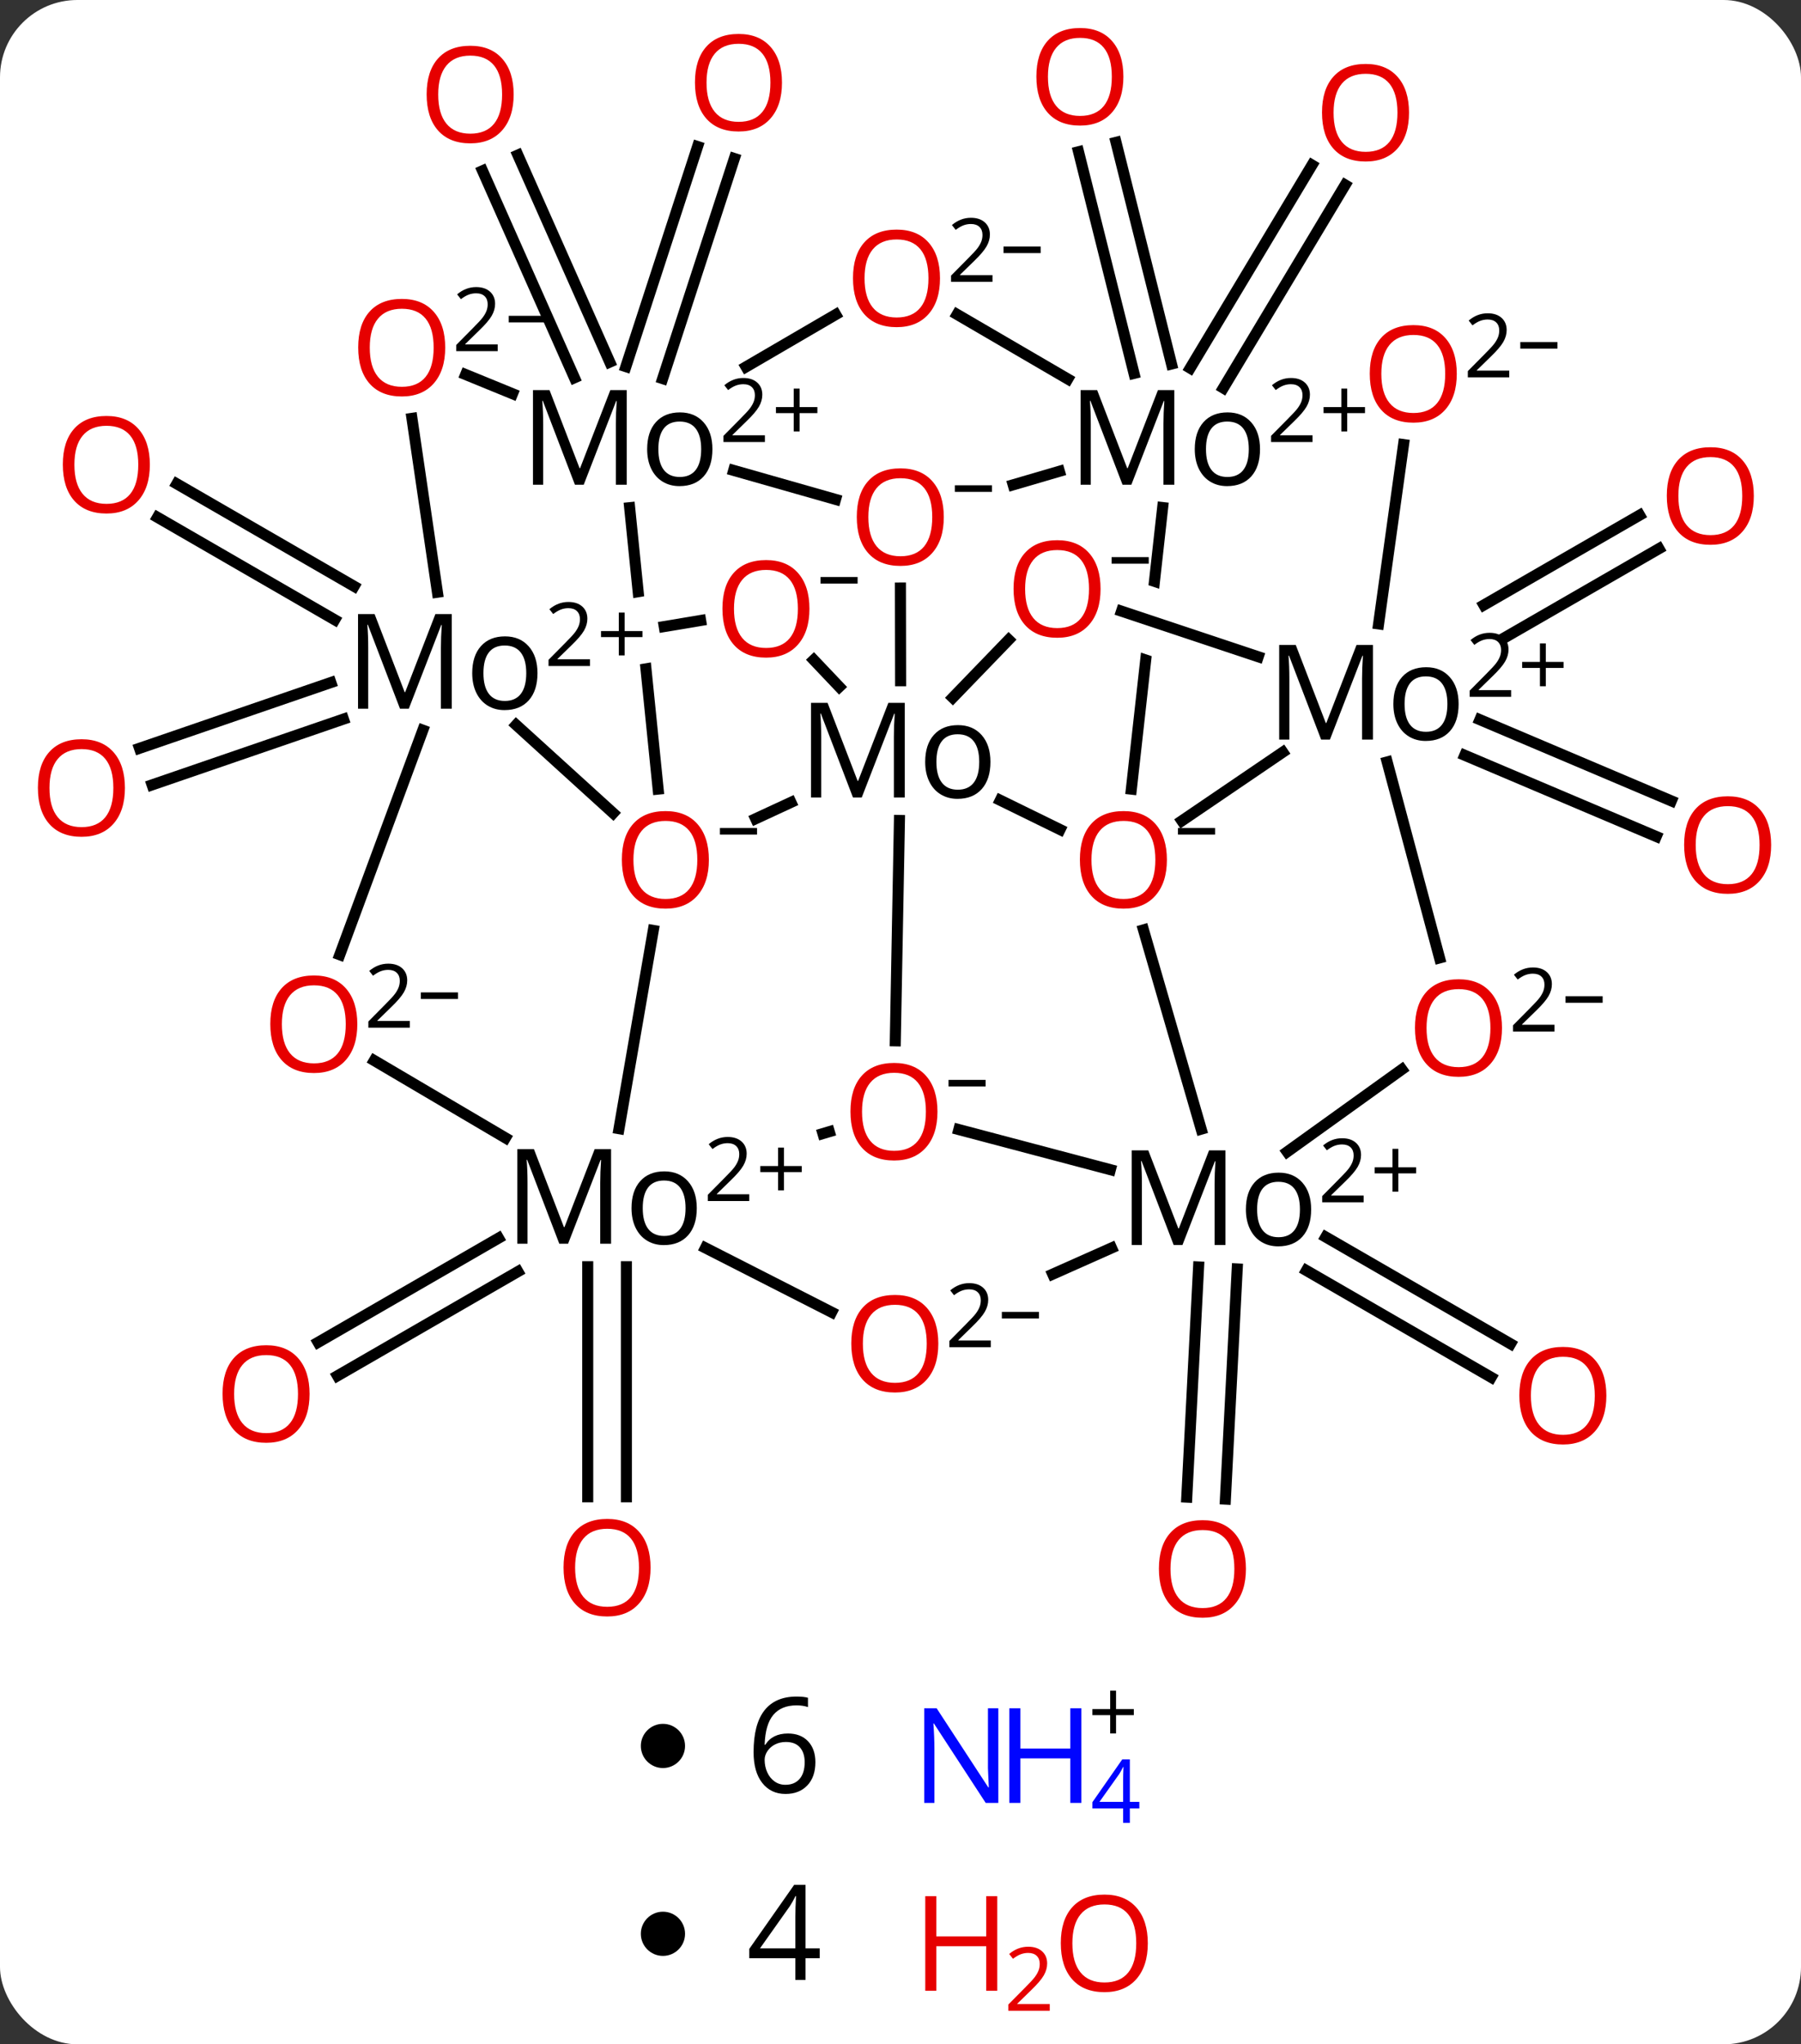 <svg width="163" viewBox="0 0 163 185" style="fill-opacity:1; color-rendering:auto; color-interpolation:auto; text-rendering:auto; stroke:black; stroke-linecap:square; stroke-miterlimit:10; shape-rendering:auto; stroke-opacity:1; fill:black; stroke-dasharray:none; font-weight:normal; stroke-width:1; font-family:'Open Sans'; font-style:normal; stroke-linejoin:miter; font-size:12; stroke-dashoffset:0; image-rendering:auto;" height="185" class="cas-substance-image" xmlns:xlink="http://www.w3.org/1999/xlink" xmlns="http://www.w3.org/2000/svg"><rect x="0" y="0" width="163" height="185" fill="#333333" stroke="none"/><svg class="cas-substance-single-component"><rect y="0" x="0" width="163" stroke="none" ry="7" rx="7" height="185" fill="white" class="cas-substance-group"/><svg y="0" x="0" width="163" viewBox="0 0 163 150" style="fill:black;" height="150" class="cas-substance-single-component-image"><svg><g><clipPath id="clipPath_676234ddfcd940389374f74fd4dfe5621" clipPathUnits="userSpaceOnUse"><path d="M-602.544 -519.227 L-607.618 -473.607 L-567.863 -469.185 L-565.847 -487.313 L-597.836 -497.976 L-595.939 -503.668 L-565.169 -493.411 L-562.789 -514.805 L-602.544 -519.227 Z"/></clipPath><clipPath id="clipPath_676234ddfcd940389374f74fd4dfe5622" clipPathUnits="userSpaceOnUse"><path d="M-613.122 -519.034 L-652.919 -515.006 L-650.96 -495.646 L-650.96 -495.646 L-616.476 -501.417 L-615.485 -495.499 L-650.355 -489.664 L-650.355 -489.664 L-648.302 -469.378 L-608.505 -473.406 L-613.122 -519.034 Z"/></clipPath><g transform="translate(689,553)" style="text-rendering:geometricPrecision; color-rendering:optimizeQuality; color-interpolation:linearRGB; stroke-linecap:butt; image-rendering:optimizeQuality;"><line y2="-441.054" y1="-431.39" x2="-569.01" x1="-552.29" style="fill:none;"/><line y2="-438.023" y1="-428.36" x2="-570.761" x1="-554.042" style="fill:none;"/><line y2="-438.168" y1="-417.337" x2="-577.026" x1="-578.095" style="fill:none;"/><line y2="-438.347" y1="-417.516" x2="-580.521" x1="-581.59" style="fill:none;"/><line y2="-519.21" y1="-539.269" x2="-586.367" x1="-591.388" style="fill:none;"/><line y2="-520.06" y1="-540.119" x2="-582.972" x1="-587.993" style="fill:none;"/><line y2="-519.687" y1="-538.064" x2="-581.283" x1="-570.256" style="fill:none;"/><line y2="-517.886" y1="-536.264" x2="-578.282" x1="-567.255" style="fill:none;"/><line y2="-498.248" y1="-506.379" x2="-554.704" x1="-540.607" style="fill:none;"/><line y2="-495.217" y1="-503.347" x2="-552.956" x1="-538.858" style="fill:none;"/><line y2="-487.871" y1="-480.523" x2="-555.064" x1="-537.735" style="fill:none;"/><line y2="-484.649" y1="-477.301" x2="-556.43" x1="-539.101" style="fill:none;"/><line y2="-437.925" y1="-428.495" x2="-642.129" x1="-658.457" style="fill:none;"/><line y2="-440.955" y1="-431.526" x2="-643.879" x1="-660.208" style="fill:none;"/><line y2="-438.368" y1="-417.544" x2="-632.308" x1="-632.308" style="fill:none;"/><line y2="-438.368" y1="-417.544" x2="-635.808" x1="-635.808" style="fill:none;"/><line y2="-519.822" y1="-539.74" x2="-632.355" x1="-625.866" style="fill:none;"/><line y2="-518.738" y1="-538.655" x2="-629.027" x1="-622.538" style="fill:none;"/><line y2="-518.813" y1="-537.545" x2="-637.011" x1="-645.329" style="fill:none;"/><line y2="-520.233" y1="-538.966" x2="-633.812" x1="-642.13" style="fill:none;"/><line y2="-496.912" y1="-506.183" x2="-658.707" x1="-674.747" style="fill:none;"/><line y2="-499.943" y1="-509.214" x2="-656.955" x1="-672.996" style="fill:none;"/><line y2="-487.924" y1="-481.973" x2="-657.918" x1="-675.234" style="fill:none;"/><line y2="-491.234" y1="-485.283" x2="-659.056" x1="-676.372" style="fill:none;"/><line y2="-477.93" y1="-480.579" x2="-593.06" x1="-598.471" style="fill:none;"/><line y2="-478.909" y1="-480.388" x2="-620.607" x1="-617.415" style="fill:none;"/><line y2="-499.786" y1="-491.396" x2="-607.506" x1="-607.491" style="fill:none;"/><line y2="-458.807" y1="-478.752" x2="-607.97" x1="-607.597" style="fill:none;"/><line y2="-493.278" y1="-490.846" x2="-615.349" x1="-613.04" style="fill:none;"/><line y2="-495.104" y1="-489.867" x2="-597.709" x1="-602.768" style="fill:none;"/><line y2="-450.818" y1="-468.85" x2="-580.286" x1="-585.509" style="fill:none;"/><line y2="-507.068" y1="-481.587" x2="-583.773" x1="-586.607" style="fill:none; clip-path:url(#clipPath_676234ddfcd940389374f74fd4dfe5621);"/><line y2="-484.928" y1="-478.721" x2="-572.904" x1="-582.034" style="fill:none;"/><line y2="-450.859" y1="-468.801" x2="-632.977" x1="-629.874" style="fill:none;"/><line y2="-507.057" y1="-481.589" x2="-632.013" x1="-629.435" style="fill:none; clip-path:url(#clipPath_676234ddfcd940389374f74fd4dfe5622);"/><line y2="-487.394" y1="-479.418" x2="-642.284" x1="-633.507" style="fill:none;"/><line y2="-510.351" y1="-509.127" x2="-593.121" x1="-597.302" style="fill:none;"/><line y2="-510.43" y1="-507.806" x2="-622.6" x1="-613.379" style="fill:none;"/><line y2="-447.15" y1="-450.778" x2="-588.507" x1="-602.221" style="fill:none;"/><line y2="-450.418" y1="-450.589" x2="-614.521" x1="-613.946" style="fill:none;"/><line y2="-496.299" y1="-496.85" x2="-628.883" x1="-625.589" style="fill:none;"/><line y2="-493.568" y1="-497.691" x2="-575.125" x1="-587.495" style="fill:none;"/><line y2="-437.695" y1="-440.064" x2="-593.723" x1="-588.401" style="fill:none;"/><line y2="-456.22" y1="-448.767" x2="-562.126" x1="-572.501" style="fill:none;"/><line y2="-524.543" y1="-518.703" x2="-602.374" x1="-592.362" style="fill:none;"/><line y2="-466.311" y1="-484.047" x2="-558.713" x1="-563.455" style="fill:none;"/><line y2="-512.769" y1="-496.538" x2="-561.972" x1="-564.23" style="fill:none;"/><line y2="-434.25" y1="-440.067" x2="-613.735" x1="-625.152" style="fill:none;"/><line y2="-457.023" y1="-450.027" x2="-655.128" x1="-643.258" style="fill:none;"/><line y2="-524.533" y1="-519.801" x2="-613.367" x1="-621.479" style="fill:none;"/><line y2="-519.104" y1="-517.369" x2="-646.855" x1="-642.614" style="fill:none;"/><line y2="-466.599" y1="-486.922" x2="-658.249" x1="-650.731" style="fill:none;"/><line y2="-515.142" y1="-499.406" x2="-651.716" x1="-649.411" style="fill:none;"/></g><g transform="translate(689,553)" style="fill:rgb(230,0,0); text-rendering:geometricPrecision; color-rendering:optimizeQuality; image-rendering:optimizeQuality; font-family:'Open Sans'; stroke:rgb(230,0,0); color-interpolation:linearRGB;"><path style="stroke:none;" d="M-543.616 -426.702 Q-543.616 -424.639 -544.655 -423.46 Q-545.695 -422.28 -547.538 -422.28 Q-549.429 -422.28 -550.46 -423.444 Q-551.491 -424.608 -551.491 -426.718 Q-551.491 -428.811 -550.46 -429.96 Q-549.429 -431.108 -547.538 -431.108 Q-545.679 -431.108 -544.648 -429.936 Q-543.616 -428.764 -543.616 -426.702 ZM-550.445 -426.702 Q-550.445 -424.968 -549.702 -424.061 Q-548.96 -423.155 -547.538 -423.155 Q-546.116 -423.155 -545.39 -424.053 Q-544.663 -424.952 -544.663 -426.702 Q-544.663 -428.436 -545.39 -429.327 Q-546.116 -430.218 -547.538 -430.218 Q-548.96 -430.218 -549.702 -429.319 Q-550.445 -428.421 -550.445 -426.702 Z"/><path style="stroke:none;" d="M-576.237 -411.023 Q-576.237 -408.96 -577.276 -407.78 Q-578.315 -406.601 -580.159 -406.601 Q-582.05 -406.601 -583.081 -407.765 Q-584.112 -408.929 -584.112 -411.038 Q-584.112 -413.132 -583.081 -414.28 Q-582.05 -415.429 -580.159 -415.429 Q-578.3 -415.429 -577.268 -414.257 Q-576.237 -413.085 -576.237 -411.023 ZM-583.065 -411.023 Q-583.065 -409.288 -582.323 -408.382 Q-581.581 -407.476 -580.159 -407.476 Q-578.737 -407.476 -578.011 -408.374 Q-577.284 -409.273 -577.284 -411.023 Q-577.284 -412.757 -578.011 -413.648 Q-578.737 -414.538 -580.159 -414.538 Q-581.581 -414.538 -582.323 -413.64 Q-583.065 -412.741 -583.065 -411.023 Z"/><path style="stroke:none;" d="M-587.327 -546.056 Q-587.327 -543.994 -588.366 -542.814 Q-589.406 -541.635 -591.249 -541.635 Q-593.14 -541.635 -594.171 -542.798 Q-595.202 -543.963 -595.202 -546.072 Q-595.202 -548.166 -594.171 -549.314 Q-593.14 -550.463 -591.249 -550.463 Q-589.39 -550.463 -588.359 -549.291 Q-587.327 -548.119 -587.327 -546.056 ZM-594.156 -546.056 Q-594.156 -544.322 -593.413 -543.416 Q-592.671 -542.51 -591.249 -542.51 Q-589.827 -542.51 -589.101 -543.408 Q-588.374 -544.306 -588.374 -546.056 Q-588.374 -547.791 -589.101 -548.681 Q-589.827 -549.572 -591.249 -549.572 Q-592.671 -549.572 -593.413 -548.673 Q-594.156 -547.775 -594.156 -546.056 Z"/><path style="stroke:none;" d="M-561.476 -542.806 Q-561.476 -540.743 -562.515 -539.563 Q-563.554 -538.384 -565.398 -538.384 Q-567.288 -538.384 -568.319 -539.548 Q-569.351 -540.712 -569.351 -542.821 Q-569.351 -544.915 -568.319 -546.063 Q-567.288 -547.212 -565.398 -547.212 Q-563.538 -547.212 -562.507 -546.04 Q-561.476 -544.868 -561.476 -542.806 ZM-568.304 -542.806 Q-568.304 -541.071 -567.562 -540.165 Q-566.819 -539.259 -565.398 -539.259 Q-563.976 -539.259 -563.249 -540.157 Q-562.523 -541.056 -562.523 -542.806 Q-562.523 -544.54 -563.249 -545.431 Q-563.976 -546.321 -565.398 -546.321 Q-566.819 -546.321 -567.562 -545.423 Q-568.304 -544.524 -568.304 -542.806 Z"/><path style="stroke:none;" d="M-530.27 -508.12 Q-530.27 -506.057 -531.309 -504.878 Q-532.348 -503.698 -534.192 -503.698 Q-536.082 -503.698 -537.114 -504.862 Q-538.145 -506.026 -538.145 -508.136 Q-538.145 -510.229 -537.114 -511.378 Q-536.082 -512.526 -534.192 -512.526 Q-532.332 -512.526 -531.301 -511.354 Q-530.27 -510.182 -530.27 -508.12 ZM-537.098 -508.12 Q-537.098 -506.386 -536.356 -505.479 Q-535.614 -504.573 -534.192 -504.573 Q-532.77 -504.573 -532.043 -505.471 Q-531.317 -506.37 -531.317 -508.12 Q-531.317 -509.854 -532.043 -510.745 Q-532.77 -511.636 -534.192 -511.636 Q-535.614 -511.636 -536.356 -510.737 Q-537.098 -509.839 -537.098 -508.12 Z"/><path style="stroke:none;" d="M-528.702 -476.532 Q-528.702 -474.469 -529.741 -473.29 Q-530.78 -472.11 -532.624 -472.11 Q-534.514 -472.11 -535.546 -473.274 Q-536.577 -474.438 -536.577 -476.547 Q-536.577 -478.641 -535.546 -479.79 Q-534.514 -480.938 -532.624 -480.938 Q-530.764 -480.938 -529.733 -479.766 Q-528.702 -478.594 -528.702 -476.532 ZM-535.53 -476.532 Q-535.53 -474.797 -534.788 -473.891 Q-534.046 -472.985 -532.624 -472.985 Q-531.202 -472.985 -530.475 -473.883 Q-529.749 -474.782 -529.749 -476.532 Q-529.749 -478.266 -530.475 -479.157 Q-531.202 -480.047 -532.624 -480.047 Q-534.046 -480.047 -534.788 -479.149 Q-535.53 -478.25 -535.53 -476.532 Z"/><path style="stroke:none;" d="M-660.982 -426.855 Q-660.982 -424.793 -662.021 -423.613 Q-663.06 -422.433 -664.904 -422.433 Q-666.795 -422.433 -667.826 -423.597 Q-668.857 -424.761 -668.857 -426.871 Q-668.857 -428.964 -667.826 -430.113 Q-666.795 -431.261 -664.904 -431.261 Q-663.045 -431.261 -662.014 -430.089 Q-660.982 -428.918 -660.982 -426.855 ZM-667.81 -426.855 Q-667.81 -425.121 -667.068 -424.214 Q-666.326 -423.308 -664.904 -423.308 Q-663.482 -423.308 -662.756 -424.207 Q-662.029 -425.105 -662.029 -426.855 Q-662.029 -428.589 -662.756 -429.48 Q-663.482 -430.371 -664.904 -430.371 Q-666.326 -430.371 -667.068 -429.472 Q-667.81 -428.574 -667.81 -426.855 Z"/><path style="stroke:none;" d="M-630.121 -411.137 Q-630.121 -409.075 -631.16 -407.895 Q-632.199 -406.716 -634.043 -406.716 Q-635.933 -406.716 -636.964 -407.88 Q-637.996 -409.044 -637.996 -411.153 Q-637.996 -413.247 -636.964 -414.395 Q-635.933 -415.544 -634.043 -415.544 Q-632.183 -415.544 -631.152 -414.372 Q-630.121 -413.2 -630.121 -411.137 ZM-636.949 -411.137 Q-636.949 -409.403 -636.207 -408.497 Q-635.464 -407.591 -634.043 -407.591 Q-632.621 -407.591 -631.894 -408.489 Q-631.168 -409.387 -631.168 -411.137 Q-631.168 -412.872 -631.894 -413.762 Q-632.621 -414.653 -634.043 -414.653 Q-635.464 -414.653 -636.207 -413.755 Q-636.949 -412.856 -636.949 -411.137 Z"/><path style="stroke:none;" d="M-618.227 -545.521 Q-618.227 -543.458 -619.266 -542.279 Q-620.305 -541.099 -622.149 -541.099 Q-624.04 -541.099 -625.071 -542.263 Q-626.102 -543.427 -626.102 -545.537 Q-626.102 -547.63 -625.071 -548.779 Q-624.04 -549.927 -622.149 -549.927 Q-620.29 -549.927 -619.259 -548.755 Q-618.227 -547.583 -618.227 -545.521 ZM-625.055 -545.521 Q-625.055 -543.787 -624.313 -542.88 Q-623.571 -541.974 -622.149 -541.974 Q-620.727 -541.974 -620.001 -542.872 Q-619.274 -543.771 -619.274 -545.521 Q-619.274 -547.255 -620.001 -548.146 Q-620.727 -549.037 -622.149 -549.037 Q-623.571 -549.037 -624.313 -548.138 Q-625.055 -547.24 -625.055 -545.521 Z"/><path style="stroke:none;" d="M-642.511 -544.45 Q-642.511 -542.388 -643.55 -541.208 Q-644.589 -540.028 -646.433 -540.028 Q-648.324 -540.028 -649.355 -541.192 Q-650.386 -542.356 -650.386 -544.466 Q-650.386 -546.559 -649.355 -547.708 Q-648.324 -548.856 -646.433 -548.856 Q-644.574 -548.856 -643.543 -547.684 Q-642.511 -546.513 -642.511 -544.45 ZM-649.339 -544.45 Q-649.339 -542.716 -648.597 -541.809 Q-647.855 -540.903 -646.433 -540.903 Q-645.011 -540.903 -644.285 -541.802 Q-643.558 -542.7 -643.558 -544.45 Q-643.558 -546.184 -644.285 -547.075 Q-645.011 -547.966 -646.433 -547.966 Q-647.855 -547.966 -648.597 -547.067 Q-649.339 -546.169 -649.339 -544.45 Z"/><path style="stroke:none;" d="M-675.438 -510.95 Q-675.438 -508.887 -676.477 -507.708 Q-677.516 -506.528 -679.36 -506.528 Q-681.25 -506.528 -682.282 -507.692 Q-683.313 -508.856 -683.313 -510.966 Q-683.313 -513.059 -682.282 -514.208 Q-681.25 -515.356 -679.36 -515.356 Q-677.5 -515.356 -676.469 -514.184 Q-675.438 -513.012 -675.438 -510.95 ZM-682.266 -510.95 Q-682.266 -509.216 -681.524 -508.309 Q-680.782 -507.403 -679.36 -507.403 Q-677.938 -507.403 -677.211 -508.301 Q-676.485 -509.2 -676.485 -510.95 Q-676.485 -512.684 -677.211 -513.575 Q-677.938 -514.466 -679.36 -514.466 Q-680.782 -514.466 -681.524 -513.567 Q-682.266 -512.669 -682.266 -510.95 Z"/><path style="stroke:none;" d="M-677.694 -481.695 Q-677.694 -479.632 -678.733 -478.452 Q-679.772 -477.273 -681.616 -477.273 Q-683.507 -477.273 -684.538 -478.437 Q-685.569 -479.601 -685.569 -481.71 Q-685.569 -483.804 -684.538 -484.952 Q-683.507 -486.101 -681.616 -486.101 Q-679.757 -486.101 -678.725 -484.929 Q-677.694 -483.757 -677.694 -481.695 ZM-684.522 -481.695 Q-684.522 -479.96 -683.78 -479.054 Q-683.038 -478.148 -681.616 -478.148 Q-680.194 -478.148 -679.468 -479.046 Q-678.741 -479.945 -678.741 -481.695 Q-678.741 -483.429 -679.468 -484.32 Q-680.194 -485.21 -681.616 -485.21 Q-683.038 -485.21 -683.78 -484.312 Q-684.522 -483.413 -684.522 -481.695 Z"/><path style="fill:black; stroke:none;" d="M-611.803 -480.833 L-614.709 -488.427 L-614.756 -488.427 Q-614.678 -487.521 -614.678 -486.286 L-614.678 -480.833 L-615.6 -480.833 L-615.6 -489.396 L-614.1 -489.396 L-611.381 -482.333 L-611.334 -482.333 L-608.6 -489.396 L-607.115 -489.396 L-607.115 -480.833 L-608.1 -480.833 L-608.1 -486.349 Q-608.1 -487.302 -608.022 -488.411 L-608.069 -488.411 L-611.006 -480.833 L-611.803 -480.833 ZM-599.36 -484.052 Q-599.36 -482.474 -600.149 -481.591 Q-600.938 -480.708 -602.344 -480.708 Q-603.203 -480.708 -603.867 -481.115 Q-604.532 -481.521 -604.899 -482.279 Q-605.266 -483.036 -605.266 -484.052 Q-605.266 -485.615 -604.477 -486.497 Q-603.688 -487.38 -602.297 -487.38 Q-600.953 -487.38 -600.157 -486.482 Q-599.36 -485.583 -599.36 -484.052 ZM-604.25 -484.052 Q-604.25 -482.818 -603.758 -482.177 Q-603.266 -481.536 -602.313 -481.536 Q-601.36 -481.536 -600.867 -482.177 Q-600.375 -482.818 -600.375 -484.052 Q-600.375 -485.271 -600.867 -485.911 Q-601.36 -486.552 -602.328 -486.552 Q-603.282 -486.552 -603.766 -485.919 Q-604.25 -485.286 -604.25 -484.052 Z"/><path style="stroke:none;" d="M-583.389 -475.193 Q-583.389 -473.131 -584.428 -471.951 Q-585.467 -470.771 -587.31 -470.771 Q-589.201 -470.771 -590.232 -471.935 Q-591.264 -473.099 -591.264 -475.209 Q-591.264 -477.303 -590.232 -478.451 Q-589.201 -479.599 -587.31 -479.599 Q-585.451 -479.599 -584.42 -478.428 Q-583.389 -477.256 -583.389 -475.193 ZM-590.217 -475.193 Q-590.217 -473.459 -589.474 -472.553 Q-588.732 -471.646 -587.31 -471.646 Q-585.889 -471.646 -585.162 -472.545 Q-584.435 -473.443 -584.435 -475.193 Q-584.435 -476.928 -585.162 -477.818 Q-585.889 -478.709 -587.31 -478.709 Q-588.732 -478.709 -589.474 -477.81 Q-590.217 -476.912 -590.217 -475.193 Z"/><path style="fill:black; stroke:none;" d="M-582.389 -477.474 L-582.389 -478.068 L-579.029 -478.068 L-579.029 -477.474 L-582.389 -477.474 Z"/><path style="stroke:none;" d="M-624.843 -475.193 Q-624.843 -473.131 -625.882 -471.951 Q-626.921 -470.771 -628.765 -470.771 Q-630.656 -470.771 -631.687 -471.935 Q-632.718 -473.099 -632.718 -475.209 Q-632.718 -477.303 -631.687 -478.451 Q-630.656 -479.599 -628.765 -479.599 Q-626.906 -479.599 -625.875 -478.428 Q-624.843 -477.256 -624.843 -475.193 ZM-631.671 -475.193 Q-631.671 -473.459 -630.929 -472.553 Q-630.187 -471.646 -628.765 -471.646 Q-627.343 -471.646 -626.617 -472.545 Q-625.89 -473.443 -625.89 -475.193 Q-625.89 -476.928 -626.617 -477.818 Q-627.343 -478.709 -628.765 -478.709 Q-630.187 -478.709 -630.929 -477.81 Q-631.671 -476.912 -631.671 -475.193 Z"/><path style="fill:black; stroke:none;" d="M-623.843 -477.474 L-623.843 -478.068 L-620.484 -478.068 L-620.484 -477.474 L-623.843 -477.474 Z"/><path style="stroke:none;" d="M-603.581 -506.208 Q-603.581 -504.145 -604.62 -502.966 Q-605.659 -501.786 -607.502 -501.786 Q-609.393 -501.786 -610.424 -502.95 Q-611.456 -504.114 -611.456 -506.223 Q-611.456 -508.317 -610.424 -509.466 Q-609.393 -510.614 -607.502 -510.614 Q-605.643 -510.614 -604.612 -509.442 Q-603.581 -508.27 -603.581 -506.208 ZM-610.409 -506.208 Q-610.409 -504.473 -609.666 -503.567 Q-608.924 -502.661 -607.502 -502.661 Q-606.081 -502.661 -605.354 -503.559 Q-604.627 -504.458 -604.627 -506.208 Q-604.627 -507.942 -605.354 -508.833 Q-606.081 -509.723 -607.502 -509.723 Q-608.924 -509.723 -609.666 -508.825 Q-610.409 -507.927 -610.409 -506.208 Z"/><path style="fill:black; stroke:none;" d="M-602.581 -508.489 L-602.581 -509.083 L-599.221 -509.083 L-599.221 -508.489 L-602.581 -508.489 Z"/><path style="stroke:none;" d="M-604.154 -452.401 Q-604.154 -450.338 -605.193 -449.159 Q-606.232 -447.979 -608.076 -447.979 Q-609.967 -447.979 -610.998 -449.143 Q-612.029 -450.307 -612.029 -452.416 Q-612.029 -454.51 -610.998 -455.659 Q-609.967 -456.807 -608.076 -456.807 Q-606.217 -456.807 -605.185 -455.635 Q-604.154 -454.463 -604.154 -452.401 ZM-610.982 -452.401 Q-610.982 -450.666 -610.24 -449.76 Q-609.498 -448.854 -608.076 -448.854 Q-606.654 -448.854 -605.928 -449.752 Q-605.201 -450.651 -605.201 -452.401 Q-605.201 -454.135 -605.928 -455.026 Q-606.654 -455.916 -608.076 -455.916 Q-609.498 -455.916 -610.24 -455.018 Q-610.982 -454.12 -610.982 -452.401 Z"/><path style="fill:black; stroke:none;" d="M-603.154 -454.682 L-603.154 -455.276 L-599.795 -455.276 L-599.795 -454.682 L-603.154 -454.682 Z"/><path style="stroke:none;" d="M-615.741 -497.909 Q-615.741 -495.847 -616.781 -494.667 Q-617.82 -493.487 -619.663 -493.487 Q-621.554 -493.487 -622.585 -494.651 Q-623.616 -495.815 -623.616 -497.925 Q-623.616 -500.019 -622.585 -501.167 Q-621.554 -502.315 -619.663 -502.315 Q-617.804 -502.315 -616.773 -501.144 Q-615.741 -499.972 -615.741 -497.909 ZM-622.57 -497.909 Q-622.57 -496.175 -621.827 -495.269 Q-621.085 -494.362 -619.663 -494.362 Q-618.241 -494.362 -617.515 -495.261 Q-616.788 -496.159 -616.788 -497.909 Q-616.788 -499.644 -617.515 -500.534 Q-618.241 -501.425 -619.663 -501.425 Q-621.085 -501.425 -621.827 -500.526 Q-622.57 -499.628 -622.57 -497.909 Z"/><path style="fill:black; stroke:none;" d="M-614.741 -500.19 L-614.741 -500.784 L-611.382 -500.784 L-611.382 -500.19 L-614.741 -500.19 Z"/><path style="stroke:none;" d="M-589.393 -499.707 Q-589.393 -497.644 -590.432 -496.464 Q-591.471 -495.285 -593.314 -495.285 Q-595.205 -495.285 -596.236 -496.449 Q-597.268 -497.613 -597.268 -499.722 Q-597.268 -501.816 -596.236 -502.964 Q-595.205 -504.113 -593.314 -504.113 Q-591.455 -504.113 -590.424 -502.941 Q-589.393 -501.769 -589.393 -499.707 ZM-596.221 -499.707 Q-596.221 -497.972 -595.479 -497.066 Q-594.736 -496.16 -593.314 -496.16 Q-591.893 -496.16 -591.166 -497.058 Q-590.439 -497.957 -590.439 -499.707 Q-590.439 -501.441 -591.166 -502.332 Q-591.893 -503.222 -593.314 -503.222 Q-594.736 -503.222 -595.479 -502.324 Q-596.221 -501.425 -596.221 -499.707 Z"/><path style="fill:black; stroke:none;" d="M-588.393 -501.988 L-588.393 -502.582 L-585.033 -502.582 L-585.033 -501.988 L-588.393 -501.988 Z"/><path style="fill:black; stroke:none;" d="M-582.777 -440.335 L-585.683 -447.928 L-585.73 -447.928 Q-585.652 -447.022 -585.652 -445.788 L-585.652 -440.335 L-586.574 -440.335 L-586.574 -448.897 L-585.074 -448.897 L-582.355 -441.835 L-582.308 -441.835 L-579.574 -448.897 L-578.09 -448.897 L-578.09 -440.335 L-579.074 -440.335 L-579.074 -445.85 Q-579.074 -446.803 -578.996 -447.913 L-579.043 -447.913 L-581.98 -440.335 L-582.777 -440.335 ZM-570.334 -443.553 Q-570.334 -441.975 -571.123 -441.092 Q-571.912 -440.21 -573.318 -440.21 Q-574.177 -440.21 -574.841 -440.616 Q-575.505 -441.022 -575.873 -441.78 Q-576.24 -442.538 -576.24 -443.553 Q-576.24 -445.116 -575.451 -445.999 Q-574.662 -446.881 -573.271 -446.881 Q-571.927 -446.881 -571.13 -445.983 Q-570.334 -445.085 -570.334 -443.553 ZM-575.224 -443.553 Q-575.224 -442.319 -574.732 -441.678 Q-574.24 -441.038 -573.287 -441.038 Q-572.334 -441.038 -571.841 -441.678 Q-571.349 -442.319 -571.349 -443.553 Q-571.349 -444.772 -571.841 -445.413 Q-572.334 -446.053 -573.302 -446.053 Q-574.255 -446.053 -574.74 -445.421 Q-575.224 -444.788 -575.224 -443.553 Z"/><path style="fill:black; stroke:none;" d="M-565.584 -444.199 L-569.334 -444.199 L-569.334 -444.761 L-567.834 -446.277 Q-567.146 -446.964 -566.927 -447.261 Q-566.709 -447.558 -566.599 -447.839 Q-566.49 -448.12 -566.49 -448.449 Q-566.49 -448.902 -566.763 -449.167 Q-567.037 -449.433 -567.537 -449.433 Q-567.88 -449.433 -568.201 -449.316 Q-568.521 -449.199 -568.912 -448.902 L-569.255 -449.339 Q-568.474 -449.995 -567.537 -449.995 Q-566.74 -449.995 -566.279 -449.582 Q-565.818 -449.167 -565.818 -448.48 Q-565.818 -447.933 -566.123 -447.402 Q-566.427 -446.87 -567.271 -446.058 L-568.521 -444.839 L-568.521 -444.808 L-565.584 -444.808 L-565.584 -444.199 Z"/><path style="fill:black; stroke:none;" d="M-562.443 -447.363 L-560.834 -447.363 L-560.834 -446.816 L-562.443 -446.816 L-562.443 -445.16 L-562.974 -445.16 L-562.974 -446.816 L-564.584 -446.816 L-564.584 -447.363 L-562.974 -447.363 L-562.974 -449.035 L-562.443 -449.035 L-562.443 -447.363 Z"/><path style="fill:black; stroke:none;" d="M-587.404 -509.133 L-590.311 -516.726 L-590.357 -516.726 Q-590.279 -515.82 -590.279 -514.586 L-590.279 -509.133 L-591.201 -509.133 L-591.201 -517.695 L-589.701 -517.695 L-586.982 -510.633 L-586.936 -510.633 L-584.201 -517.695 L-582.717 -517.695 L-582.717 -509.133 L-583.701 -509.133 L-583.701 -514.648 Q-583.701 -515.601 -583.623 -516.711 L-583.67 -516.711 L-586.607 -509.133 L-587.404 -509.133 ZM-574.961 -512.351 Q-574.961 -510.773 -575.75 -509.89 Q-576.539 -509.008 -577.945 -509.008 Q-578.805 -509.008 -579.469 -509.414 Q-580.133 -509.82 -580.5 -510.578 Q-580.867 -511.336 -580.867 -512.351 Q-580.867 -513.914 -580.078 -514.797 Q-579.289 -515.679 -577.899 -515.679 Q-576.555 -515.679 -575.758 -514.781 Q-574.961 -513.883 -574.961 -512.351 ZM-579.852 -512.351 Q-579.852 -511.117 -579.359 -510.476 Q-578.867 -509.836 -577.914 -509.836 Q-576.961 -509.836 -576.469 -510.476 Q-575.977 -511.117 -575.977 -512.351 Q-575.977 -513.57 -576.469 -514.211 Q-576.961 -514.851 -577.93 -514.851 Q-578.883 -514.851 -579.367 -514.219 Q-579.852 -513.586 -579.852 -512.351 Z"/><path style="fill:black; stroke:none;" d="M-570.211 -512.997 L-573.961 -512.997 L-573.961 -513.559 L-572.461 -515.075 Q-571.774 -515.762 -571.555 -516.059 Q-571.336 -516.356 -571.227 -516.637 Q-571.117 -516.919 -571.117 -517.247 Q-571.117 -517.7 -571.391 -517.966 Q-571.664 -518.231 -572.164 -518.231 Q-572.508 -518.231 -572.828 -518.114 Q-573.149 -517.997 -573.539 -517.7 L-573.883 -518.137 Q-573.102 -518.794 -572.164 -518.794 Q-571.367 -518.794 -570.906 -518.38 Q-570.445 -517.966 -570.445 -517.278 Q-570.445 -516.731 -570.75 -516.2 Q-571.055 -515.669 -571.899 -514.856 L-573.149 -513.637 L-573.149 -513.606 L-570.211 -513.606 L-570.211 -512.997 Z"/><path style="fill:black; stroke:none;" d="M-567.07 -516.161 L-565.461 -516.161 L-565.461 -515.614 L-567.07 -515.614 L-567.07 -513.958 L-567.602 -513.958 L-567.602 -515.614 L-569.211 -515.614 L-569.211 -516.161 L-567.602 -516.161 L-567.602 -517.833 L-567.07 -517.833 L-567.07 -516.161 Z"/><path style="fill:black; stroke:none;" d="M-569.431 -486.072 L-572.337 -493.666 L-572.384 -493.666 Q-572.306 -492.76 -572.306 -491.526 L-572.306 -486.072 L-573.227 -486.072 L-573.227 -494.635 L-571.727 -494.635 L-569.009 -487.572 L-568.962 -487.572 L-566.227 -494.635 L-564.743 -494.635 L-564.743 -486.072 L-565.727 -486.072 L-565.727 -491.588 Q-565.727 -492.541 -565.649 -493.651 L-565.696 -493.651 L-568.634 -486.072 L-569.431 -486.072 ZM-556.987 -489.291 Q-556.987 -487.713 -557.776 -486.83 Q-558.565 -485.947 -559.971 -485.947 Q-560.831 -485.947 -561.495 -486.354 Q-562.159 -486.76 -562.526 -487.518 Q-562.893 -488.276 -562.893 -489.291 Q-562.893 -490.854 -562.104 -491.736 Q-561.315 -492.619 -559.925 -492.619 Q-558.581 -492.619 -557.784 -491.721 Q-556.987 -490.822 -556.987 -489.291 ZM-561.878 -489.291 Q-561.878 -488.057 -561.386 -487.416 Q-560.893 -486.776 -559.94 -486.776 Q-558.987 -486.776 -558.495 -487.416 Q-558.003 -488.057 -558.003 -489.291 Q-558.003 -490.51 -558.495 -491.151 Q-558.987 -491.791 -559.956 -491.791 Q-560.909 -491.791 -561.393 -491.158 Q-561.878 -490.526 -561.878 -489.291 Z"/><path style="fill:black; stroke:none;" d="M-552.237 -489.937 L-555.987 -489.937 L-555.987 -490.499 L-554.487 -492.015 Q-553.8 -492.702 -553.581 -492.999 Q-553.362 -493.296 -553.253 -493.577 Q-553.143 -493.858 -553.143 -494.187 Q-553.143 -494.64 -553.417 -494.905 Q-553.69 -495.171 -554.19 -495.171 Q-554.534 -495.171 -554.854 -495.054 Q-555.175 -494.937 -555.565 -494.64 L-555.909 -495.077 Q-555.128 -495.733 -554.19 -495.733 Q-553.393 -495.733 -552.932 -495.319 Q-552.471 -494.905 -552.471 -494.218 Q-552.471 -493.671 -552.776 -493.14 Q-553.081 -492.608 -553.925 -491.796 L-555.175 -490.577 L-555.175 -490.546 L-552.237 -490.546 L-552.237 -489.937 Z"/><path style="fill:black; stroke:none;" d="M-549.096 -493.101 L-547.487 -493.101 L-547.487 -492.554 L-549.096 -492.554 L-549.096 -490.897 L-549.628 -490.897 L-549.628 -492.554 L-551.237 -492.554 L-551.237 -493.101 L-549.628 -493.101 L-549.628 -494.772 L-549.096 -494.772 L-549.096 -493.101 Z"/><path style="fill:black; stroke:none;" d="M-638.381 -440.449 L-641.288 -448.043 L-641.335 -448.043 Q-641.256 -447.137 -641.256 -445.902 L-641.256 -440.449 L-642.178 -440.449 L-642.178 -449.012 L-640.678 -449.012 L-637.96 -441.949 L-637.913 -441.949 L-635.178 -449.012 L-633.694 -449.012 L-633.694 -440.449 L-634.678 -440.449 L-634.678 -445.965 Q-634.678 -446.918 -634.6 -448.027 L-634.647 -448.027 L-637.585 -440.449 L-638.381 -440.449 ZM-625.938 -443.668 Q-625.938 -442.09 -626.727 -441.207 Q-627.516 -440.324 -628.922 -440.324 Q-629.782 -440.324 -630.446 -440.731 Q-631.11 -441.137 -631.477 -441.895 Q-631.844 -442.652 -631.844 -443.668 Q-631.844 -445.231 -631.055 -446.113 Q-630.266 -446.996 -628.875 -446.996 Q-627.532 -446.996 -626.735 -446.098 Q-625.938 -445.199 -625.938 -443.668 ZM-630.829 -443.668 Q-630.829 -442.434 -630.336 -441.793 Q-629.844 -441.152 -628.891 -441.152 Q-627.938 -441.152 -627.446 -441.793 Q-626.954 -442.434 -626.954 -443.668 Q-626.954 -444.887 -627.446 -445.527 Q-627.938 -446.168 -628.907 -446.168 Q-629.86 -446.168 -630.344 -445.535 Q-630.829 -444.902 -630.829 -443.668 Z"/><path style="fill:black; stroke:none;" d="M-621.188 -444.313 L-624.938 -444.313 L-624.938 -444.876 L-623.438 -446.392 Q-622.75 -447.079 -622.532 -447.376 Q-622.313 -447.673 -622.204 -447.954 Q-622.094 -448.235 -622.094 -448.563 Q-622.094 -449.017 -622.368 -449.282 Q-622.641 -449.548 -623.141 -449.548 Q-623.485 -449.548 -623.805 -449.431 Q-624.125 -449.313 -624.516 -449.017 L-624.86 -449.454 Q-624.079 -450.11 -623.141 -450.11 Q-622.344 -450.11 -621.883 -449.696 Q-621.422 -449.282 -621.422 -448.595 Q-621.422 -448.048 -621.727 -447.517 Q-622.032 -446.985 -622.875 -446.173 L-624.125 -444.954 L-624.125 -444.923 L-621.188 -444.923 L-621.188 -444.313 Z"/><path style="fill:black; stroke:none;" d="M-618.047 -447.478 L-616.438 -447.478 L-616.438 -446.931 L-618.047 -446.931 L-618.047 -445.274 L-618.579 -445.274 L-618.579 -446.931 L-620.188 -446.931 L-620.188 -447.478 L-618.579 -447.478 L-618.579 -449.149 L-618.047 -449.149 L-618.047 -447.478 Z"/><path style="fill:black; stroke:none;" d="M-636.966 -509.133 L-639.873 -516.726 L-639.92 -516.726 Q-639.841 -515.82 -639.841 -514.586 L-639.841 -509.133 L-640.763 -509.133 L-640.763 -517.695 L-639.263 -517.695 L-636.545 -510.633 L-636.498 -510.633 L-633.763 -517.695 L-632.279 -517.695 L-632.279 -509.133 L-633.263 -509.133 L-633.263 -514.648 Q-633.263 -515.601 -633.185 -516.711 L-633.232 -516.711 L-636.17 -509.133 L-636.966 -509.133 ZM-624.523 -512.351 Q-624.523 -510.773 -625.312 -509.89 Q-626.101 -509.008 -627.507 -509.008 Q-628.367 -509.008 -629.031 -509.414 Q-629.695 -509.82 -630.062 -510.578 Q-630.429 -511.336 -630.429 -512.351 Q-630.429 -513.914 -629.64 -514.797 Q-628.851 -515.679 -627.461 -515.679 Q-626.117 -515.679 -625.32 -514.781 Q-624.523 -513.883 -624.523 -512.351 ZM-629.414 -512.351 Q-629.414 -511.117 -628.922 -510.476 Q-628.429 -509.836 -627.476 -509.836 Q-626.523 -509.836 -626.031 -510.476 Q-625.539 -511.117 -625.539 -512.351 Q-625.539 -513.57 -626.031 -514.211 Q-626.523 -514.851 -627.492 -514.851 Q-628.445 -514.851 -628.929 -514.219 Q-629.414 -513.586 -629.414 -512.351 Z"/><path style="fill:black; stroke:none;" d="M-619.773 -512.997 L-623.523 -512.997 L-623.523 -513.559 L-622.023 -515.075 Q-621.336 -515.762 -621.117 -516.059 Q-620.898 -516.356 -620.789 -516.637 Q-620.679 -516.919 -620.679 -517.247 Q-620.679 -517.7 -620.953 -517.966 Q-621.226 -518.231 -621.726 -518.231 Q-622.07 -518.231 -622.39 -518.114 Q-622.711 -517.997 -623.101 -517.7 L-623.445 -518.137 Q-622.664 -518.794 -621.726 -518.794 Q-620.929 -518.794 -620.468 -518.38 Q-620.007 -517.966 -620.007 -517.278 Q-620.007 -516.731 -620.312 -516.2 Q-620.617 -515.669 -621.461 -514.856 L-622.711 -513.637 L-622.711 -513.606 L-619.773 -513.606 L-619.773 -512.997 Z"/><path style="fill:black; stroke:none;" d="M-616.632 -516.161 L-615.023 -516.161 L-615.023 -515.614 L-616.632 -515.614 L-616.632 -513.958 L-617.164 -513.958 L-617.164 -515.614 L-618.773 -515.614 L-618.773 -516.161 L-617.164 -516.161 L-617.164 -517.833 L-616.632 -517.833 L-616.632 -516.161 Z"/><path style="fill:black; stroke:none;" d="M-652.799 -488.864 L-655.705 -496.458 L-655.752 -496.458 Q-655.674 -495.552 -655.674 -494.317 L-655.674 -488.864 L-656.596 -488.864 L-656.596 -497.427 L-655.096 -497.427 L-652.377 -490.364 L-652.33 -490.364 L-649.596 -497.427 L-648.111 -497.427 L-648.111 -488.864 L-649.096 -488.864 L-649.096 -494.38 Q-649.096 -495.333 -649.018 -496.442 L-649.064 -496.442 L-652.002 -488.864 L-652.799 -488.864 ZM-640.355 -492.083 Q-640.355 -490.505 -641.144 -489.622 Q-641.933 -488.739 -643.34 -488.739 Q-644.199 -488.739 -644.863 -489.145 Q-645.527 -489.552 -645.894 -490.309 Q-646.262 -491.067 -646.262 -492.083 Q-646.262 -493.645 -645.473 -494.528 Q-644.683 -495.411 -643.293 -495.411 Q-641.949 -495.411 -641.152 -494.512 Q-640.355 -493.614 -640.355 -492.083 ZM-645.246 -492.083 Q-645.246 -490.849 -644.754 -490.208 Q-644.262 -489.567 -643.308 -489.567 Q-642.355 -489.567 -641.863 -490.208 Q-641.371 -490.849 -641.371 -492.083 Q-641.371 -493.302 -641.863 -493.942 Q-642.355 -494.583 -643.324 -494.583 Q-644.277 -494.583 -644.762 -493.95 Q-645.246 -493.317 -645.246 -492.083 Z"/><path style="fill:black; stroke:none;" d="M-635.605 -492.728 L-639.355 -492.728 L-639.355 -493.291 L-637.855 -494.806 Q-637.168 -495.494 -636.949 -495.791 Q-636.73 -496.088 -636.621 -496.369 Q-636.512 -496.65 -636.512 -496.978 Q-636.512 -497.431 -636.785 -497.697 Q-637.058 -497.963 -637.558 -497.963 Q-637.902 -497.963 -638.223 -497.845 Q-638.543 -497.728 -638.933 -497.431 L-639.277 -497.869 Q-638.496 -498.525 -637.558 -498.525 Q-636.762 -498.525 -636.301 -498.111 Q-635.84 -497.697 -635.84 -497.009 Q-635.84 -496.463 -636.144 -495.931 Q-636.449 -495.4 -637.293 -494.588 L-638.543 -493.369 L-638.543 -493.338 L-635.605 -493.338 L-635.605 -492.728 Z"/><path style="fill:black; stroke:none;" d="M-632.465 -495.892 L-630.855 -495.892 L-630.855 -495.345 L-632.465 -495.345 L-632.465 -493.689 L-632.996 -493.689 L-632.996 -495.345 L-634.605 -495.345 L-634.605 -495.892 L-632.996 -495.892 L-632.996 -497.564 L-632.465 -497.564 L-632.465 -495.892 Z"/><path style="stroke:none;" d="M-604.078 -431.406 Q-604.078 -429.343 -605.117 -428.164 Q-606.156 -426.984 -608 -426.984 Q-609.89 -426.984 -610.921 -428.148 Q-611.953 -429.312 -611.953 -431.421 Q-611.953 -433.515 -610.921 -434.664 Q-609.89 -435.812 -608 -435.812 Q-606.14 -435.812 -605.109 -434.64 Q-604.078 -433.468 -604.078 -431.406 ZM-610.906 -431.406 Q-610.906 -429.671 -610.163 -428.765 Q-609.421 -427.859 -608 -427.859 Q-606.578 -427.859 -605.851 -428.757 Q-605.125 -429.656 -605.125 -431.406 Q-605.125 -433.14 -605.851 -434.031 Q-606.578 -434.921 -608 -434.921 Q-609.421 -434.921 -610.163 -434.023 Q-610.906 -433.125 -610.906 -431.406 Z"/><path style="fill:black; stroke:none;" d="M-599.328 -431.086 L-603.078 -431.086 L-603.078 -431.648 L-601.578 -433.164 Q-600.89 -433.851 -600.671 -434.148 Q-600.453 -434.445 -600.343 -434.726 Q-600.234 -435.007 -600.234 -435.336 Q-600.234 -435.789 -600.507 -436.054 Q-600.781 -436.32 -601.281 -436.32 Q-601.625 -436.32 -601.945 -436.203 Q-602.265 -436.086 -602.656 -435.789 L-603 -436.226 Q-602.218 -436.882 -601.281 -436.882 Q-600.484 -436.882 -600.023 -436.468 Q-599.562 -436.054 -599.562 -435.367 Q-599.562 -434.82 -599.867 -434.289 Q-600.171 -433.757 -601.015 -432.945 L-602.265 -431.726 L-602.265 -431.695 L-599.328 -431.695 L-599.328 -431.086 Z"/><path style="fill:black; stroke:none;" d="M-598.328 -433.687 L-598.328 -434.281 L-594.968 -434.281 L-594.968 -433.687 L-598.328 -433.687 Z"/><path style="stroke:none;" d="M-553.062 -459.973 Q-553.062 -457.91 -554.101 -456.731 Q-555.14 -455.551 -556.984 -455.551 Q-558.875 -455.551 -559.906 -456.715 Q-560.937 -457.879 -560.937 -459.988 Q-560.937 -462.082 -559.906 -463.231 Q-558.875 -464.379 -556.984 -464.379 Q-555.125 -464.379 -554.094 -463.207 Q-553.062 -462.035 -553.062 -459.973 ZM-559.89 -459.973 Q-559.89 -458.238 -559.148 -457.332 Q-558.406 -456.426 -556.984 -456.426 Q-555.562 -456.426 -554.836 -457.324 Q-554.109 -458.223 -554.109 -459.973 Q-554.109 -461.707 -554.836 -462.598 Q-555.562 -463.488 -556.984 -463.488 Q-558.406 -463.488 -559.148 -462.59 Q-559.89 -461.692 -559.89 -459.973 Z"/><path style="fill:black; stroke:none;" d="M-548.312 -459.652 L-552.062 -459.652 L-552.062 -460.215 L-550.562 -461.731 Q-549.875 -462.418 -549.656 -462.715 Q-549.437 -463.012 -549.328 -463.293 Q-549.219 -463.574 -549.219 -463.902 Q-549.219 -464.356 -549.492 -464.621 Q-549.765 -464.887 -550.265 -464.887 Q-550.609 -464.887 -550.929 -464.77 Q-551.25 -464.652 -551.64 -464.356 L-551.984 -464.793 Q-551.203 -465.449 -550.265 -465.449 Q-549.469 -465.449 -549.008 -465.035 Q-548.547 -464.621 -548.547 -463.934 Q-548.547 -463.387 -548.851 -462.856 Q-549.156 -462.324 -550 -461.512 L-551.25 -460.293 L-551.25 -460.262 L-548.312 -460.262 L-548.312 -459.652 Z"/><path style="fill:black; stroke:none;" d="M-547.312 -462.254 L-547.312 -462.848 L-543.953 -462.848 L-543.953 -462.254 L-547.312 -462.254 Z"/><path style="stroke:none;" d="M-603.925 -527.815 Q-603.925 -525.752 -604.964 -524.573 Q-606.003 -523.393 -607.846 -523.393 Q-609.737 -523.393 -610.768 -524.557 Q-611.8 -525.721 -611.8 -527.83 Q-611.8 -529.924 -610.768 -531.073 Q-609.737 -532.221 -607.846 -532.221 Q-605.987 -532.221 -604.956 -531.049 Q-603.925 -529.877 -603.925 -527.815 ZM-610.753 -527.815 Q-610.753 -526.08 -610.011 -525.174 Q-609.268 -524.268 -607.846 -524.268 Q-606.425 -524.268 -605.698 -525.166 Q-604.971 -526.065 -604.971 -527.815 Q-604.971 -529.549 -605.698 -530.44 Q-606.425 -531.33 -607.846 -531.33 Q-609.268 -531.33 -610.011 -530.432 Q-610.753 -529.534 -610.753 -527.815 Z"/><path style="fill:black; stroke:none;" d="M-599.175 -527.494 L-602.925 -527.494 L-602.925 -528.057 L-601.425 -529.573 Q-600.737 -530.26 -600.518 -530.557 Q-600.3 -530.854 -600.19 -531.135 Q-600.081 -531.416 -600.081 -531.744 Q-600.081 -532.198 -600.354 -532.463 Q-600.628 -532.729 -601.128 -532.729 Q-601.471 -532.729 -601.792 -532.612 Q-602.112 -532.494 -602.503 -532.198 L-602.846 -532.635 Q-602.065 -533.291 -601.128 -533.291 Q-600.331 -533.291 -599.87 -532.877 Q-599.409 -532.463 -599.409 -531.776 Q-599.409 -531.229 -599.714 -530.698 Q-600.018 -530.166 -600.862 -529.354 L-602.112 -528.135 L-602.112 -528.104 L-599.175 -528.104 L-599.175 -527.494 Z"/><path style="fill:black; stroke:none;" d="M-598.175 -530.096 L-598.175 -530.69 L-594.815 -530.69 L-594.815 -530.096 L-598.175 -530.096 Z"/><path style="stroke:none;" d="M-557.154 -519.172 Q-557.154 -517.11 -558.193 -515.93 Q-559.232 -514.75 -561.076 -514.75 Q-562.967 -514.75 -563.998 -515.914 Q-565.029 -517.078 -565.029 -519.188 Q-565.029 -521.281 -563.998 -522.43 Q-562.967 -523.578 -561.076 -523.578 Q-559.217 -523.578 -558.186 -522.406 Q-557.154 -521.235 -557.154 -519.172 ZM-563.982 -519.172 Q-563.982 -517.438 -563.24 -516.531 Q-562.498 -515.625 -561.076 -515.625 Q-559.654 -515.625 -558.928 -516.524 Q-558.201 -517.422 -558.201 -519.172 Q-558.201 -520.906 -558.928 -521.797 Q-559.654 -522.688 -561.076 -522.688 Q-562.498 -522.688 -563.24 -521.789 Q-563.982 -520.891 -563.982 -519.172 Z"/><path style="fill:black; stroke:none;" d="M-552.404 -518.852 L-556.154 -518.852 L-556.154 -519.414 L-554.654 -520.93 Q-553.967 -521.617 -553.748 -521.914 Q-553.529 -522.211 -553.42 -522.492 Q-553.311 -522.774 -553.311 -523.102 Q-553.311 -523.555 -553.584 -523.82 Q-553.857 -524.086 -554.357 -524.086 Q-554.701 -524.086 -555.021 -523.969 Q-555.342 -523.852 -555.732 -523.555 L-556.076 -523.992 Q-555.295 -524.649 -554.357 -524.649 Q-553.561 -524.649 -553.1 -524.235 Q-552.639 -523.82 -552.639 -523.133 Q-552.639 -522.586 -552.943 -522.055 Q-553.248 -521.524 -554.092 -520.711 L-555.342 -519.492 L-555.342 -519.461 L-552.404 -519.461 L-552.404 -518.852 Z"/><path style="fill:black; stroke:none;" d="M-551.404 -521.453 L-551.404 -522.047 L-548.045 -522.047 L-548.045 -521.453 L-551.404 -521.453 Z"/><path style="stroke:none;" d="M-656.661 -460.317 Q-656.661 -458.255 -657.7 -457.075 Q-658.739 -455.895 -660.583 -455.895 Q-662.473 -455.895 -663.505 -457.059 Q-664.536 -458.223 -664.536 -460.333 Q-664.536 -462.426 -663.505 -463.575 Q-662.473 -464.723 -660.583 -464.723 Q-658.723 -464.723 -657.692 -463.551 Q-656.661 -462.38 -656.661 -460.317 ZM-663.489 -460.317 Q-663.489 -458.583 -662.747 -457.676 Q-662.005 -456.77 -660.583 -456.77 Q-659.161 -456.77 -658.434 -457.668 Q-657.708 -458.567 -657.708 -460.317 Q-657.708 -462.051 -658.434 -462.942 Q-659.161 -463.833 -660.583 -463.833 Q-662.005 -463.833 -662.747 -462.934 Q-663.489 -462.036 -663.489 -460.317 Z"/><path style="fill:black; stroke:none;" d="M-651.911 -459.997 L-655.661 -459.997 L-655.661 -460.559 L-654.161 -462.075 Q-653.473 -462.762 -653.255 -463.059 Q-653.036 -463.356 -652.927 -463.637 Q-652.817 -463.918 -652.817 -464.247 Q-652.817 -464.7 -653.091 -464.965 Q-653.364 -465.231 -653.864 -465.231 Q-654.208 -465.231 -654.528 -465.114 Q-654.848 -464.997 -655.239 -464.7 L-655.583 -465.137 Q-654.802 -465.793 -653.864 -465.793 Q-653.067 -465.793 -652.606 -465.38 Q-652.145 -464.965 -652.145 -464.278 Q-652.145 -463.731 -652.45 -463.2 Q-652.755 -462.668 -653.598 -461.856 L-654.848 -460.637 L-654.848 -460.606 L-651.911 -460.606 L-651.911 -459.997 Z"/><path style="fill:black; stroke:none;" d="M-650.911 -462.598 L-650.911 -463.192 L-647.552 -463.192 L-647.552 -462.598 L-650.911 -462.598 Z"/><path style="stroke:none;" d="M-648.706 -521.543 Q-648.706 -519.481 -649.745 -518.301 Q-650.784 -517.121 -652.628 -517.121 Q-654.519 -517.121 -655.55 -518.285 Q-656.581 -519.449 -656.581 -521.559 Q-656.581 -523.652 -655.55 -524.801 Q-654.519 -525.949 -652.628 -525.949 Q-650.769 -525.949 -649.738 -524.777 Q-648.706 -523.606 -648.706 -521.543 ZM-655.534 -521.543 Q-655.534 -519.809 -654.792 -518.902 Q-654.05 -517.996 -652.628 -517.996 Q-651.206 -517.996 -650.48 -518.895 Q-649.753 -519.793 -649.753 -521.543 Q-649.753 -523.277 -650.48 -524.168 Q-651.206 -525.059 -652.628 -525.059 Q-654.05 -525.059 -654.792 -524.16 Q-655.534 -523.262 -655.534 -521.543 Z"/><path style="fill:black; stroke:none;" d="M-643.956 -521.223 L-647.706 -521.223 L-647.706 -521.785 L-646.206 -523.301 Q-645.519 -523.988 -645.3 -524.285 Q-645.081 -524.582 -644.972 -524.863 Q-644.863 -525.145 -644.863 -525.473 Q-644.863 -525.926 -645.136 -526.192 Q-645.409 -526.457 -645.909 -526.457 Q-646.253 -526.457 -646.574 -526.34 Q-646.894 -526.223 -647.284 -525.926 L-647.628 -526.363 Q-646.847 -527.02 -645.909 -527.02 Q-645.113 -527.02 -644.652 -526.606 Q-644.191 -526.192 -644.191 -525.504 Q-644.191 -524.957 -644.495 -524.426 Q-644.8 -523.895 -645.644 -523.082 L-646.894 -521.863 L-646.894 -521.832 L-643.956 -521.832 L-643.956 -521.223 Z"/><path style="fill:black; stroke:none;" d="M-642.956 -523.824 L-642.956 -524.418 L-639.597 -524.418 L-639.597 -523.824 L-642.956 -523.824 Z"/></g></g></svg></svg><svg y="150" x="58" class="cas-substance-saf"><svg y="6" x="0" width="4" style="fill:black;" height="4" class="cas-substance-saf-dot"><circle stroke="none" r="2" fill="black" cy="2" cx="2"/></svg><svg y="1" x="7" width="12" style="fill:black;" height="15" class="cas-substance-saf-coefficient"><svg><g><g transform="translate(6,7)" style="text-rendering:geometricPrecision; font-family:'Open Sans'; color-interpolation:linearRGB; color-rendering:optimizeQuality; image-rendering:optimizeQuality;"><path style="stroke:none;" d="M-2.797 0.562 Q-2.797 -1.969 -1.812 -3.219 Q-0.828 -4.469 1.094 -4.469 Q1.75 -4.469 2.125 -4.359 L2.125 -3.516 Q1.672 -3.672 1.094 -3.672 Q-0.281 -3.672 -1.008 -2.812 Q-1.734 -1.953 -1.797 -0.109 L-1.734 -0.109 Q-1.094 -1.125 0.312 -1.125 Q1.469 -1.125 2.133 -0.422 Q2.797 0.281 2.797 1.469 Q2.797 2.812 2.062 3.578 Q1.328 4.344 0.094 4.344 Q-1.234 4.344 -2.016 3.344 Q-2.797 2.344 -2.797 0.562 ZM0.078 3.516 Q0.906 3.516 1.367 2.984 Q1.828 2.453 1.828 1.469 Q1.828 0.625 1.398 0.133 Q0.969 -0.359 0.125 -0.359 Q-0.406 -0.359 -0.844 -0.141 Q-1.281 0.078 -1.539 0.461 Q-1.797 0.844 -1.797 1.25 Q-1.797 1.859 -1.562 2.383 Q-1.328 2.906 -0.898 3.211 Q-0.469 3.516 0.078 3.516 Z"/></g></g></svg></svg><svg y="0" x="23" width="25" style="fill:black;" height="18" class="cas-substance-saf-image"><svg><g><g transform="translate(6,9)" style="fill:rgb(0,5,255); text-rendering:geometricPrecision; color-rendering:optimizeQuality; image-rendering:optimizeQuality; font-family:'Open Sans'; stroke:rgb(0,5,255); color-interpolation:linearRGB;"><path style="stroke:none;" d="M3.352 4.156 L2.211 4.156 L-2.477 -3.031 L-2.523 -3.031 Q-2.43 -1.766 -2.43 -0.719 L-2.43 4.156 L-3.352 4.156 L-3.352 -4.406 L-2.227 -4.406 L2.445 2.75 L2.492 2.75 Q2.492 2.594 2.445 1.734 Q2.398 0.875 2.414 0.5 L2.414 -4.406 L3.352 -4.406 L3.352 4.156 Z"/><path style="stroke:none;" d="M10.867 4.156 L9.867 4.156 L9.867 0.125 L5.352 0.125 L5.352 4.156 L4.352 4.156 L4.352 -4.406 L5.352 -4.406 L5.352 -0.766 L9.867 -0.766 L9.867 -4.406 L10.867 -4.406 L10.867 4.156 Z"/><path style="stroke:none;" d="M16.117 4.653 L15.258 4.653 L15.258 5.966 L14.648 5.966 L14.648 4.653 L11.867 4.653 L11.867 4.091 L14.57 0.216 L15.258 0.216 L15.258 4.059 L16.117 4.059 L16.117 4.653 ZM14.648 4.059 L14.648 2.169 Q14.648 1.606 14.68 0.903 L14.648 0.903 Q14.461 1.278 14.305 1.528 L12.508 4.059 L14.648 4.059 Z"/><path style="fill:black; stroke:none;" d="M14.008 -4.334 L15.617 -4.334 L15.617 -3.788 L14.008 -3.788 L14.008 -2.131 L13.477 -2.131 L13.477 -3.788 L11.867 -3.788 L11.867 -4.334 L13.477 -4.334 L13.477 -6.006 L14.008 -6.006 L14.008 -4.334 Z"/></g></g></svg></svg></svg><svg y="168" x="58" class="cas-substance-saf"><svg y="5" x="0" width="4" style="fill:black;" height="4" class="cas-substance-saf-dot"><circle stroke="none" r="2" fill="black" cy="2" cx="2"/></svg><svg y="0" x="7" width="12" style="fill:black;" height="15" class="cas-substance-saf-coefficient"><svg><g><g transform="translate(6,7)" style="text-rendering:geometricPrecision; font-family:'Open Sans'; color-interpolation:linearRGB; color-rendering:optimizeQuality; image-rendering:optimizeQuality;"><path style="stroke:none;" d="M3.188 2.211 L1.906 2.211 L1.906 4.18 L0.984 4.18 L0.984 2.211 L-3.188 2.211 L-3.188 1.367 L0.875 -4.43 L1.906 -4.43 L1.906 1.32 L3.188 1.32 L3.188 2.211 ZM0.984 1.32 L0.984 -1.523 Q0.984 -2.367 1.047 -3.414 L1 -3.414 Q0.719 -2.852 0.469 -2.477 L-2.219 1.32 L0.984 1.32 Z"/></g></g></svg></svg><svg y="0" x="23" width="26" style="fill:black;" height="17" class="cas-substance-saf-image"><svg><g><g transform="translate(6,8)" style="fill:rgb(230,0,0); text-rendering:geometricPrecision; color-rendering:optimizeQuality; image-rendering:optimizeQuality; font-family:'Open Sans'; stroke:rgb(230,0,0); color-interpolation:linearRGB;"><path style="stroke:none;" d="M3.258 4.156 L2.258 4.156 L2.258 0.125 L-2.258 0.125 L-2.258 4.156 L-3.258 4.156 L-3.258 -4.406 L-2.258 -4.406 L-2.258 -0.766 L2.258 -0.766 L2.258 -4.406 L3.258 -4.406 L3.258 4.156 Z"/><path style="stroke:none;" d="M8.008 5.966 L4.258 5.966 L4.258 5.403 L5.758 3.888 Q6.445 3.2 6.664 2.903 Q6.883 2.606 6.992 2.325 Q7.102 2.044 7.102 1.716 Q7.102 1.262 6.828 0.997 Q6.555 0.731 6.055 0.731 Q5.711 0.731 5.391 0.848 Q5.07 0.966 4.68 1.262 L4.336 0.825 Q5.117 0.169 6.055 0.169 Q6.852 0.169 7.312 0.583 Q7.773 0.997 7.773 1.684 Q7.773 2.231 7.469 2.763 Q7.164 3.294 6.32 4.106 L5.07 5.325 L5.07 5.356 L8.008 5.356 L8.008 5.966 Z"/><path style="stroke:none;" d="M16.883 -0.141 Q16.883 1.922 15.844 3.102 Q14.805 4.281 12.961 4.281 Q11.07 4.281 10.039 3.117 Q9.008 1.953 9.008 -0.156 Q9.008 -2.25 10.039 -3.398 Q11.07 -4.547 12.961 -4.547 Q14.82 -4.547 15.852 -3.375 Q16.883 -2.203 16.883 -0.141 ZM10.055 -0.141 Q10.055 1.594 10.797 2.5 Q11.539 3.406 12.961 3.406 Q14.383 3.406 15.109 2.508 Q15.836 1.609 15.836 -0.141 Q15.836 -1.875 15.109 -2.766 Q14.383 -3.656 12.961 -3.656 Q11.539 -3.656 10.797 -2.758 Q10.055 -1.859 10.055 -0.141 Z"/></g></g></svg></svg></svg></svg></svg>
